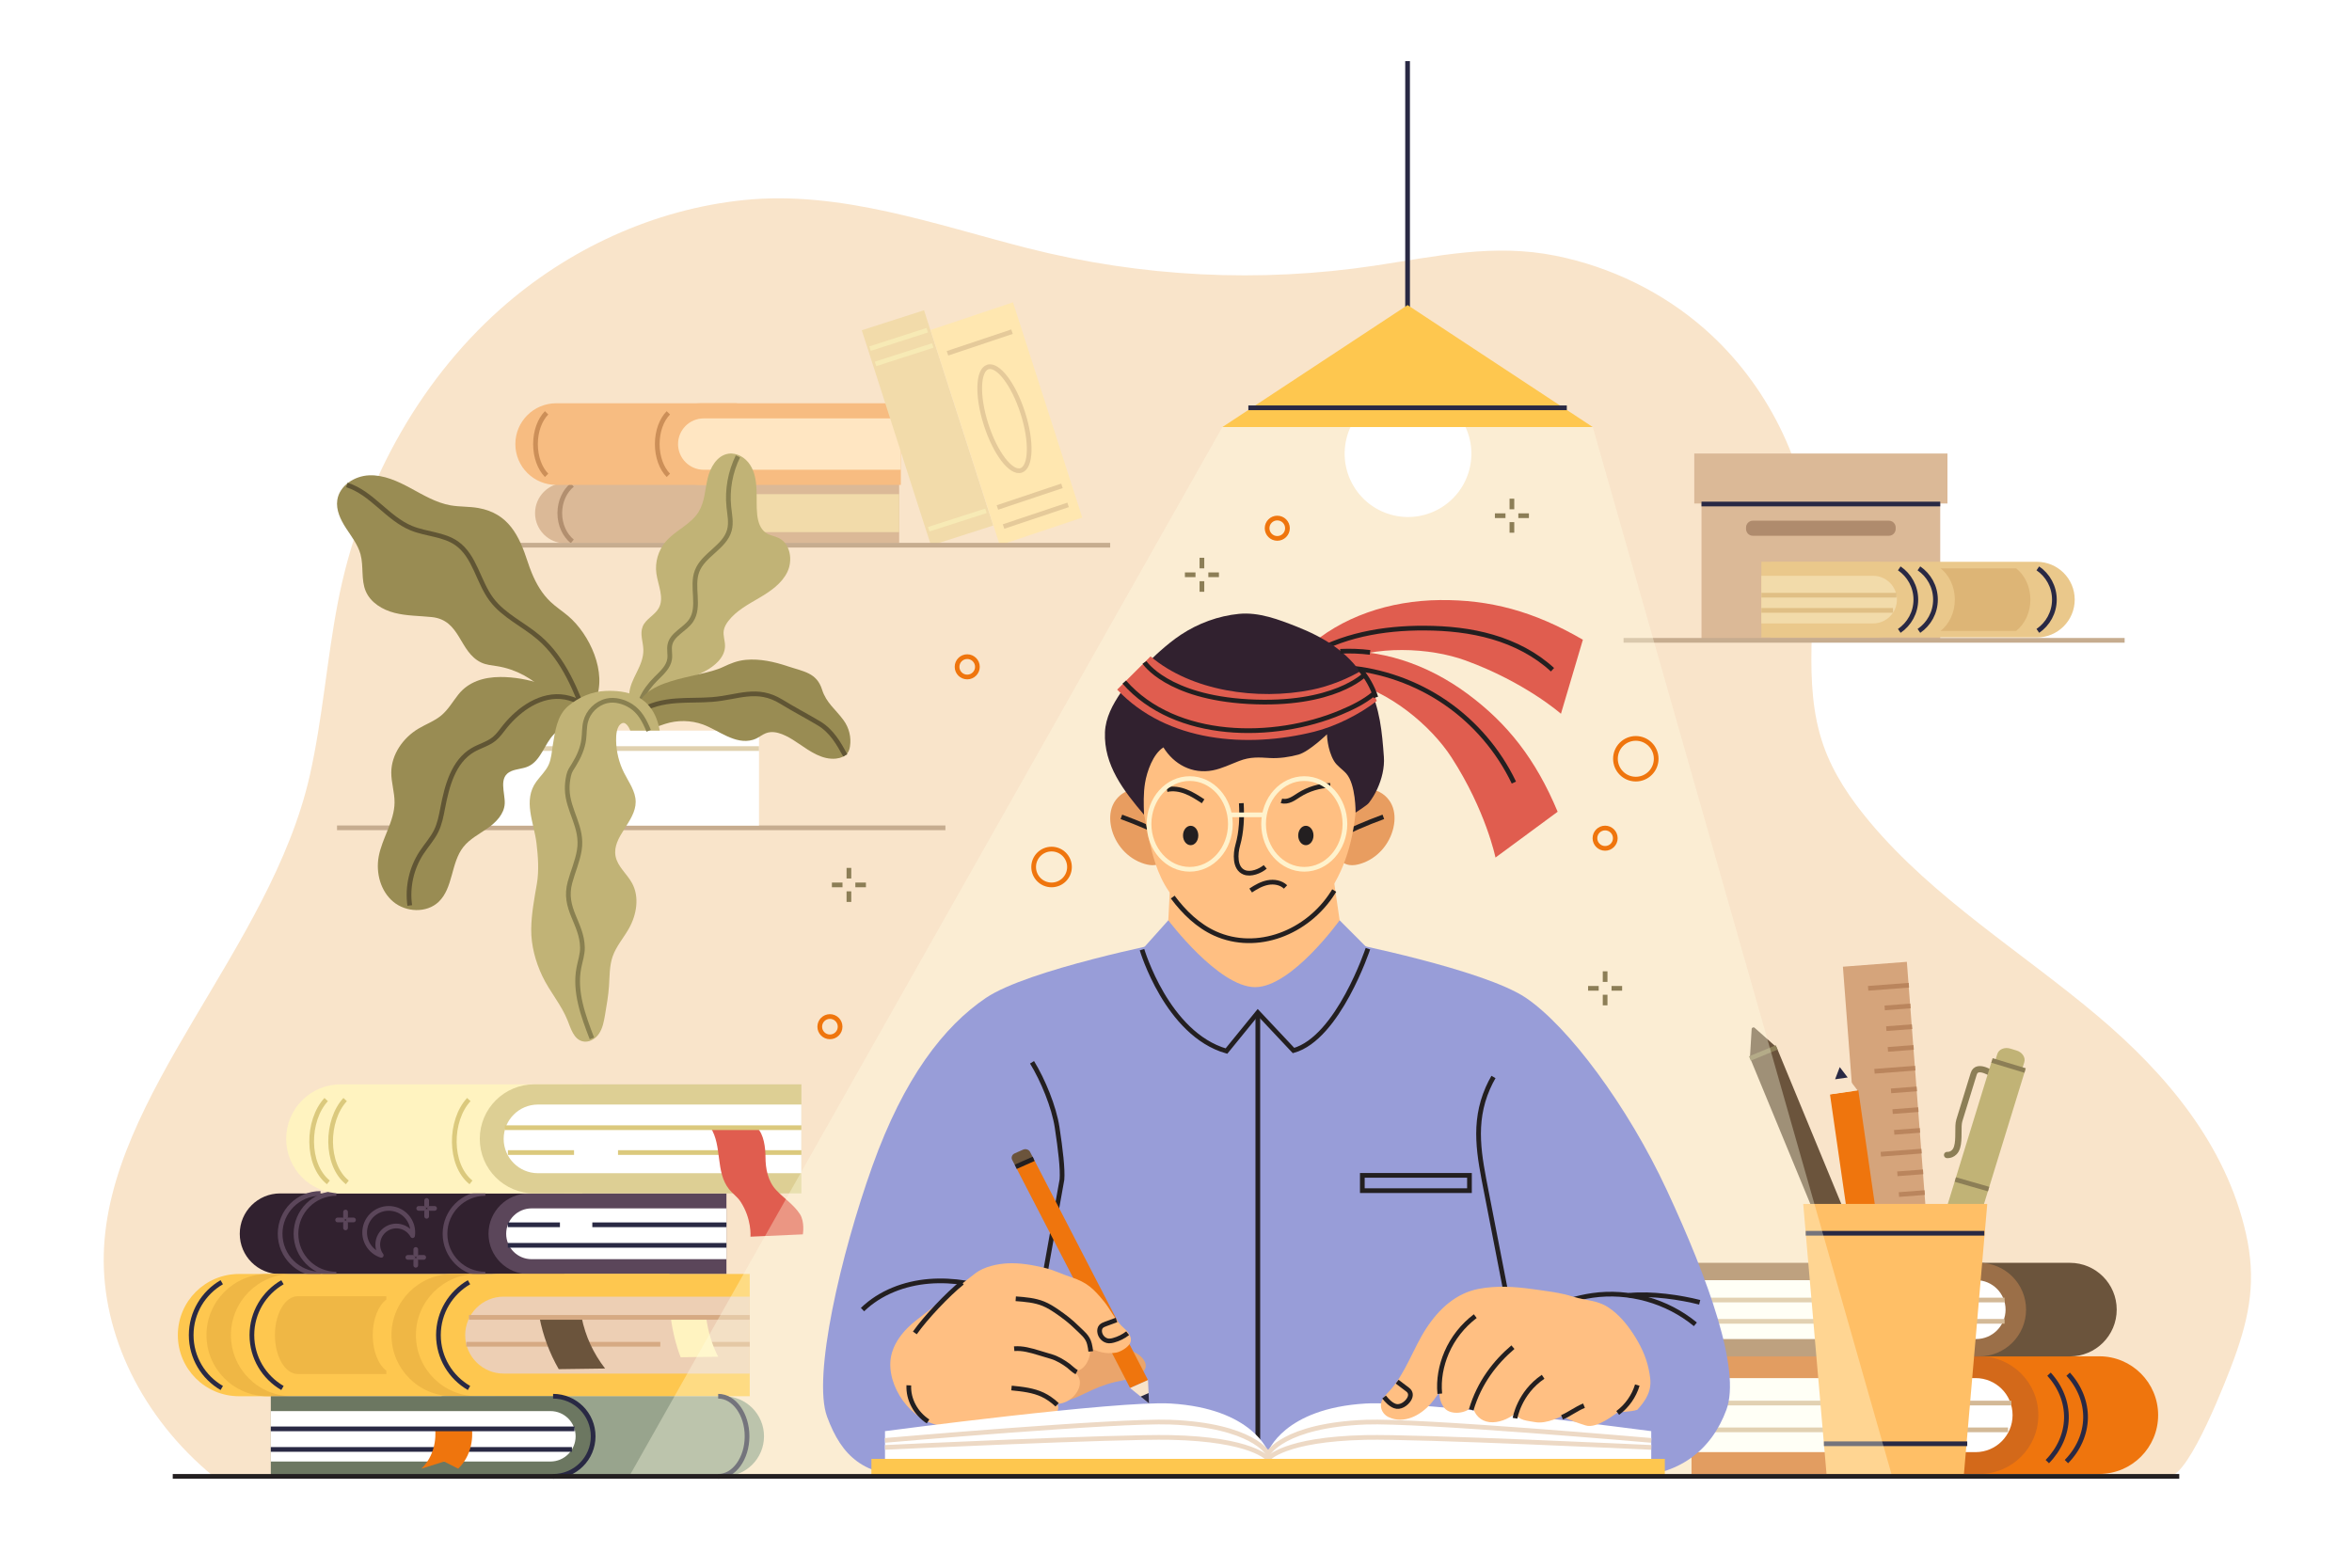 <?xml version="1.0" encoding="utf-8"?>
<!-- Generator: Adobe Illustrator 27.5.0, SVG Export Plug-In . SVG Version: 6.00 Build 0)  -->
<svg version="1.1" xmlns="http://www.w3.org/2000/svg" xmlns:xlink="http://www.w3.org/1999/xlink" x="0px" y="0px"
	 viewBox="0 0 750 500" style="enable-background:new 0 0 750 500;" xml:space="preserve">
<g id="BACKGROUND">
	<rect style="fill:#FFFFFF;" width="750" height="500"/>
</g>
<g id="OBJECTS">
	<path style="fill:#F9E4CA;" d="M68.074,470.878c0.003,0,623.496,0,623.615,0c6.475,0,18.699-32.017,20.694-37.479
		c5.15-14.103,7.07-25.417,3.802-39.94c-6.37-28.305-25.347-50.881-47.07-69.236c-24.437-20.648-52.392-37.581-72.93-62.11
		c-6.099-7.284-11.533-15.282-14.692-24.242c-7.089-20.109-2.009-42.266-3.511-63.535c-1.862-26.373-14.457-51.83-34.291-69.312
		c-13.43-11.837-30.071-19.923-47.605-23.452c-19.827-3.991-37.851,0.16-57.484,3.122c-36.997,5.583-74.625,3.682-110.939-5.549
		c-29.033-7.38-59.611-18.505-90.45-15.34c-28.725,2.948-56.146,15.624-77.663,34.771c-26.667,23.729-44.876,57.509-51.823,93.599
		c-3.515,18.259-4.845,36.951-8.922,55.063c-12.453,55.328-64.494,101.854-65.715,152.847
		C32.484,425.482,45.157,452.042,68.074,470.878z"/>
	<g>
		<g>
			<path style="fill:#DBB997;" d="M180.247,173.29h67.818v-19.259h-67.818c-5.318,0-9.629,4.311-9.629,9.629l0,0
				C170.618,168.979,174.929,173.29,180.247,173.29z"/>
			<path style="fill:#DBB997;" d="M239.593,173.29h47.133v-19.259h-47.133c-5.318,0-9.629,4.311-9.629,9.629l0,0
				C229.963,168.979,234.274,173.29,239.593,173.29z"/>
			<path style="fill:#F2DBAA;" d="M240.239,157.6h46.487v12.122h-46.487c-3.347,0-6.061-2.714-6.061-6.061
				S236.891,157.6,240.239,157.6z"/>
			<path style="fill:none;stroke:#B28F6F;stroke-width:1.5;stroke-miterlimit:10;" d="M233.931,172.67
				c-2.405-1.962-3.986-5.264-3.986-9.009c0-3.745,1.58-7.047,3.986-9.009"/>
			<path style="fill:none;stroke:#B28F6F;stroke-width:1.5;stroke-miterlimit:10;" d="M182.491,172.67
				c-2.405-1.962-3.986-5.264-3.986-9.009c0-3.745,1.58-7.047,3.986-9.009"/>
		</g>
		<g>
			<path style="fill:#F7BC81;" d="M177.35,128.62c-7.189,0-13.016,5.827-13.016,13.016c0,7.189,5.827,13.016,13.016,13.016h57.641
				V128.62H177.35z"/>
			<path style="fill:#F7BC81;" d="M223.539,128.62c-7.189,0-13.016,5.827-13.016,13.016c0,7.189,5.827,13.016,13.016,13.016h63.71
				V128.62H223.539z"/>
			<path style="fill:#FFE6C2;" d="M224.412,133.443c-4.525,0-8.192,3.668-8.192,8.192s3.668,8.192,8.192,8.192h62.837v-16.385
				H224.412z"/>
			<path style="fill:none;stroke:#CC8F58;stroke-width:1.5;stroke-miterlimit:10;" d="M213.124,151.608
				c-2.136-2.171-3.54-5.827-3.54-9.972s1.404-7.801,3.54-9.972"/>
			<path style="fill:none;stroke:#CC8F58;stroke-width:1.5;stroke-miterlimit:10;" d="M174.299,151.608
				c-2.136-2.171-3.54-5.827-3.54-9.972s1.404-7.801,3.54-9.972"/>
		</g>
		<g>
			
				<rect x="285.359" y="100.314" transform="matrix(0.952 -0.306 0.306 0.952 -27.553 97.15)" style="fill:#F2DBAA;" width="20.852" height="72.114"/>
			
				<line style="fill:none;stroke:#F7EAB5;stroke-width:1.5;stroke-miterlimit:10;" x1="277.436" y1="111.187" x2="295.677" y2="105.317"/>
			
				<line style="fill:none;stroke:#F7EAB5;stroke-width:1.5;stroke-miterlimit:10;" x1="279.185" y1="116.061" x2="297.426" y2="110.192"/>
			
				<line style="fill:none;stroke:#F7EAB5;stroke-width:1.5;stroke-miterlimit:10;" x1="296.152" y1="168.792" x2="314.393" y2="162.923"/>
		</g>
		<g>
			<polygon style="fill:#FFE7B0;" points="345.109,165.068 318.81,173.888 296.722,105.24 323.022,96.42 			"/>
			
				<line style="fill:none;stroke:#E5CA9A;stroke-width:1.5;stroke-miterlimit:10;" x1="302.127" y1="112.684" x2="322.709" y2="105.782"/>
			
				<ellipse transform="matrix(0.952 -0.306 0.306 0.952 -25.477 104.522)" style="fill:none;stroke:#E5CA9A;stroke-width:1.5;stroke-miterlimit:10;" cx="320.313" cy="133.443" rx="6.14" ry="17.326"/>
			
				<line style="fill:none;stroke:#E5CA9A;stroke-width:1.5;stroke-miterlimit:10;" x1="318.053" y1="161.856" x2="338.636" y2="154.953"/>
			
				<line style="fill:none;stroke:#E5CA9A;stroke-width:1.5;stroke-miterlimit:10;" x1="320.007" y1="167.93" x2="340.59" y2="161.027"/>
		</g>
		<g>
			<rect x="542.566" y="155.886" style="fill:#DBB997;" width="76.13" height="48.342"/>
			<path style="fill:#AF8B6D;" d="M602.307,170.88h-43.351c-1.206,0-2.183-0.977-2.183-2.183v-0.449
				c0-1.206,0.977-2.183,2.183-2.183h43.351c1.206,0,2.183,0.977,2.183,2.183v0.449C604.49,169.902,603.512,170.88,602.307,170.88z"
				/>
			<rect x="540.261" y="144.643" style="fill:#DBB997;" width="80.74" height="15.946"/>
			
				<line style="fill:none;stroke:#292944;stroke-width:1.5;stroke-miterlimit:10;" x1="618.696" y1="160.751" x2="542.566" y2="160.751"/>
		</g>
		<g>
			<path style="fill:#EAC88B;" d="M649.518,203.306h-84.955v-24.125h84.955c6.662,0,12.063,5.401,12.063,12.063l0,0
				C661.581,197.906,656.18,203.306,649.518,203.306z"/>
			<path style="fill:#EAC88B;" d="M598.102,203.306h-36.446v-24.125h36.446c6.662,0,12.063,5.401,12.063,12.063l0,0
				C610.164,197.906,604.764,203.306,598.102,203.306z"/>
			<path style="fill:#F2DBAA;" d="M597.292,183.651h-35.637v15.185h35.637c4.193,0,7.592-3.399,7.592-7.592
				C604.885,187.05,601.486,183.651,597.292,183.651z"/>
			<path style="fill:none;stroke:#292944;stroke-width:1.5;stroke-miterlimit:10;" d="M605.638,201.216
				c3.185-2.171,5.278-5.827,5.278-9.972s-2.093-7.801-5.278-9.972"/>
			<path style="fill:none;stroke:#292944;stroke-width:1.5;stroke-miterlimit:10;" d="M611.901,201.216
				c3.185-2.171,5.278-5.827,5.278-9.972s-2.093-7.801-5.278-9.972"/>
			<path style="fill:#DDB576;" d="M642.918,181.271h-24.094c2.732,2.171,4.527,5.827,4.527,9.972s-1.795,7.801-4.527,9.972h24.094
				c2.732-2.171,4.527-5.827,4.527-9.972S645.65,183.443,642.918,181.271z"/>
			<path style="fill:none;stroke:#292944;stroke-width:1.5;stroke-miterlimit:10;" d="M649.819,201.216
				c3.185-2.171,5.278-5.827,5.278-9.972s-2.093-7.801-5.278-9.972"/>
			
				<line style="fill:none;stroke:#E0BF85;stroke-width:1.5;stroke-miterlimit:10;" x1="604.75" y1="189.83" x2="561.655" y2="189.83"/>
			
				<line style="fill:none;stroke:#E0BF85;stroke-width:1.5;stroke-miterlimit:10;" x1="603.635" y1="194.676" x2="561.655" y2="194.676"/>
		</g>
		
			<line style="fill:none;stroke:#C6AC8F;stroke-width:1.5;stroke-miterlimit:10;" x1="107.468" y1="264.027" x2="301.473" y2="264.027"/>
		
			<line style="fill:none;stroke:#C6AC8F;stroke-width:1.5;stroke-miterlimit:10;" x1="126.308" y1="173.888" x2="354.012" y2="173.888"/>
		
			<line style="fill:none;stroke:#C6AC8F;stroke-width:1.5;stroke-miterlimit:10;" x1="517.715" y1="204.228" x2="677.497" y2="204.228"/>
		<g>
			<path style="fill:#C1B376;" d="M224.692,214.135c3.229-1.701,6.484-4.476,6.503-8.126c0.009-1.63-0.651-3.243-0.416-4.856
				c0.166-1.14,0.768-2.173,1.47-3.087c2.513-3.271,6.286-5.274,9.842-7.365c3.556-2.091,7.17-4.544,8.97-8.256
				c1.8-3.712,1-8.981-2.691-10.823c-1.318-0.657-2.86-0.828-4.091-1.636c-1.853-1.215-2.572-3.577-2.82-5.779
				c-0.305-2.71-0.103-5.45-0.219-8.174c-0.116-2.725-0.585-5.527-2.078-7.81s-4.199-3.93-6.895-3.518
				c-3.628,0.553-5.8,4.378-6.633,7.953s-0.929,7.44-2.847,10.569c-2.51,4.096-7.532,5.952-10.61,9.64
				c-2.281,2.733-3.353,6.441-2.882,9.97c0.505,3.78,2.622,7.825,0.746,11.146c-1.289,2.282-4.171,3.437-5.119,5.881
				c-0.918,2.366,0.147,4.828,0.227,7.231c0.18,5.39-4.225,9.229-4.509,14.315c-0.124,2.213,1.333,4.57,3.676,4.785
				c2.529,0.232,3.948-1.967,5.429-3.575C213.87,218.141,219.465,216.889,224.692,214.135z"/>
			<path style="fill:none;stroke:#898050;stroke-width:1.5;stroke-miterlimit:10;" d="M235.311,145.562
				c-2.452,4.966-3.469,10.63-2.896,16.138c0.255,2.459,0.815,4.976,0.178,7.365c-1.449,5.433-8.297,7.825-10.311,13.075
				c-1.923,5.013,1.102,11.295-1.885,15.757c-1.937,2.893-6.058,4.315-6.781,7.721c-0.317,1.493,0.131,3.055-0.085,4.567
				c-0.366,2.562-2.498,4.437-4.337,6.259c-3.738,3.703-6.922,9.043-5.19,14.01"/>
			<rect x="147.531" y="233.026" style="fill:#FFFFFF;" width="94.493" height="30.289"/>
			
				<line style="fill:none;stroke:#E0D1AF;stroke-width:1.5;stroke-miterlimit:10;" x1="147.531" y1="238.75" x2="242.024" y2="238.75"/>
			<path style="fill:#998C53;" d="M169.606,182.823c-0.492-1.184-0.928-2.392-1.323-3.604c-2.752-8.441-6.129-15.458-15.724-17.19
				c-2.935-0.53-5.962-0.341-8.899-0.861c-4.58-0.81-8.667-3.282-12.763-5.494c-4.096-2.212-8.524-4.252-13.171-4.072
				c-4.647,0.181-9.491,3.27-10.172,7.885c-0.466,3.159,1.038,6.268,2.773,8.946c1.736,2.678,3.785,5.252,4.629,8.332
				c1.057,3.859,0.11,8.155,1.689,11.83c1.573,3.661,5.374,5.917,9.227,6.891c3.853,0.975,7.879,0.91,11.83,1.328
				c9.255,0.979,8.602,11.012,15.69,14.47c1.627,0.794,3.483,0.917,5.268,1.211c5.79,0.952,11.241,3.876,15.246,8.179
				c1.738,1.867,3.221,3.993,5.198,5.604c1.267,1.032,2.788,1.852,4.419,1.901c2.809,0.085,5.246-2.17,6.362-4.757
				c3.844-8.914-1.861-21.153-8.721-26.963c-1.836-1.554-3.874-2.865-5.62-4.52C172.887,189.425,171.018,186.224,169.606,182.823z"
				/>
			<path style="fill:#998C53;" d="M230.591,212.718c-7.882,3.788-27.545,3.419-27.52,15.099c0.004,1.62,0.877,3.32,2.463,3.984
				c2.08,0.87,4.425-0.229,6.578-0.928c3.868-1.256,8.216-1.186,12.035,0.194c4.941,1.785,10.244,6.554,15.941,4.894
				c2.219-0.647,3.28-2.275,5.658-2.451c3.173-0.235,6.722,2.141,9.125,3.78c3.518,2.4,7.402,5.12,11.735,4.658
				c1.471-0.157,2.977-0.76,3.755-1.932c0.395-0.594,0.575-1.291,0.683-1.982c0.453-2.89-0.298-5.929-2.062-8.344
				c-2.569-3.518-5.5-5.489-6.84-9.734c-1.713-5.429-5.869-5.754-10.986-7.466c-4.242-1.42-8.808-2.456-13.345-2.038
				C235.113,210.699,232.833,211.64,230.591,212.718z"/>
			<path style="fill:none;stroke:#605534;stroke-width:1.5;stroke-miterlimit:10;" d="M110.621,154.682
				c7.913,2.481,12.885,10.622,20.557,13.775c4.73,1.944,10.285,1.898,14.469,4.843c5.784,4.072,6.83,12.212,11.071,17.882
				c3.92,5.241,10.262,7.99,15.219,12.255c7.949,6.838,11.902,17.122,15.555,26.965"/>
			<path style="fill:#998C53;" d="M159.55,215.923c8.757-0.033,17.657,3.261,25.137,7.655c1.293,0.759,2.608,1.628,3.325,2.945
				c0.716,1.317,0.605,3.202-0.626,4.059c-1.004,0.699-2.344,0.514-3.567,0.522c-2.666,0.017-5.308,1.143-7.167,3.054
				c-3.104,3.191-4.172,8.45-8.228,10.286c-1.693,0.766-3.645,0.773-5.359,1.489c-4.34,1.813-1.927,6.958-2.122,10.413
				c-0.185,3.276-2.747,5.914-5.433,7.799c-2.686,1.885-5.723,3.415-7.755,5.991c-4.007,5.08-3.199,13.047-7.885,17.508
				c-3.821,3.638-10.414,3.347-14.462-0.036c-4.048-3.383-5.597-9.176-4.656-14.368c1.074-5.925,4.998-11.23,5.064-17.251
				c0.035-3.242-1.069-6.414-1.043-9.656c0.046-5.712,3.743-10.999,8.646-13.93c2.417-1.445,5.138-2.414,7.299-4.22
				c2.199-1.837,3.645-4.394,5.42-6.643C149.351,217.467,154.218,215.943,159.55,215.923z"/>
			<path style="fill:none;stroke:#605534;stroke-width:1.5;stroke-miterlimit:10;" d="M130.666,288.801
				c-0.836-5.804,0.515-11.89,3.735-16.82c1.528-2.341,3.463-4.435,4.69-6.942c1.124-2.299,1.604-4.843,2.086-7.35
				c1.351-7.024,3.376-14.84,9.619-18.481c2.223-1.297,4.84-1.947,6.826-3.575c1.353-1.109,2.318-2.596,3.418-3.95
				c4.482-5.518,11.538-10.641,19.133-9.319c3.457,0.602,6.459,2.661,9.95,3.164"/>
			<path style="fill:none;stroke:#605534;stroke-width:1.5;stroke-miterlimit:10;" d="M269.533,240.931
				c-2.079-3.811-4.328-7.799-8.385-10.221c-3.971-2.371-8.069-4.505-12.013-6.925c-7.756-4.757-13.728-1.352-22.03-0.688
				c-3.798,0.304-7.62,0.132-11.42,0.414c-4.334,0.322-8.804,1.293-12.01,3.778"/>
			<path style="fill:#C1B376;" d="M210.379,233.026c-2.09-11.894-11.328-12.889-17.306-12.656c-4.376,0.17-8.574,2.014-11.899,4.823
				c-3.591,3.033-4.177,8.1-4.893,12.449c-0.34,2.066-0.449,4.325-1.318,6.253c-0.915,2.03-2.642,3.613-3.937,5.392
				c-4.365,5.994-0.76,13.057,0.037,19.552c0.514,4.186,0.85,8.855,0.139,13.003c-0.83,4.837-1.76,9.621-1.806,14.55
				c-0.048,5.096,1.324,10.256,3.54,14.935c2.338,4.935,6.086,9.132,8.074,14.186c1.026,2.608,1.962,5.84,4.662,6.59
				c2.018,0.561,4.187-0.693,5.35-2.436c1.163-1.742,1.545-3.875,1.902-5.939c0.533-3.09,1.067-6.186,1.281-9.314
				c0.214-3.124,0.118-6.33,1.132-9.292c1.128-3.294,3.521-5.979,5.225-9.015c2.462-4.385,3.396-9.994,0.998-14.414
				c-1.621-2.989-4.647-5.291-5.274-8.633c-1.159-6.177,6.426-11.018,6.417-17.304c-0.005-3.402-2.238-6.325-3.756-9.37
				c-1.573-3.156-2.428-6.668-2.482-10.194c-0.026-1.695,0.097-4.678,1.871-5.515c1.499-0.707,2.652,2.35,2.652,2.35"/>
			<path style="fill:none;stroke:#898050;stroke-width:1.5;stroke-miterlimit:10;" d="M188.747,331.193
				c-2.782-7.215-5.612-14.903-4.161-22.499c0.415-2.175,1.181-4.313,1.138-6.527c-0.154-7.86-6.276-12.263-3.967-20.762
				c0.934-3.437,2.407-6.736,2.975-10.252c1.193-7.375-3.668-12.44-3.854-19.372c-0.04-1.493,0.137-2.984,0.457-4.441
				c0.326-1.487,0.913-2.179,1.679-3.422c1.53-2.483,2.765-5.211,3.139-8.126c0.24-1.868,0.124-3.786,0.585-5.612
				c0.818-3.244,3.492-5.888,6.756-6.642c2.567-0.593,5.484,0.232,7.679,1.63c2.913,1.856,4.406,4.828,5.681,7.919"/>
		</g>
	</g>
	<g>
		<g>
			<g>
				<path style="fill:#EF750D;" d="M669.419,432.578c10.361,0,18.76,8.399,18.76,18.761c0,10.361-8.399,18.76-18.76,18.76h-54.708
					v-37.521H669.419z"/>
				<path style="fill:#D3691A;" d="M631.218,432.578c10.361,0,18.76,8.399,18.76,18.761c0,10.361-8.399,18.76-18.76,18.76H539.39
					v-37.521H631.218z"/>
				<path style="fill:#FFFFFF;" d="M629.959,439.531c6.521,0,11.808,5.287,11.808,11.808c0,6.521-5.287,11.808-11.808,11.808H539.39
					v-23.616H629.959z"/>
				
					<line style="fill:none;stroke:#D3B997;stroke-width:1.5;stroke-miterlimit:10;" x1="602.443" y1="456.038" x2="539.39" y2="456.038"/>
				
					<line style="fill:none;stroke:#D3B997;stroke-width:1.5;stroke-miterlimit:10;" x1="640.313" y1="456.038" x2="617.567" y2="456.038"/>
				
					<line style="fill:none;stroke:#D3B997;stroke-width:1.5;stroke-miterlimit:10;" x1="641.375" y1="447.491" x2="539.39" y2="447.491"/>
				<path style="fill:none;stroke:#292944;stroke-width:1.5;stroke-miterlimit:10;" d="M653.387,438.287
					c3.656,3.967,5.648,8.999,5.549,14.018c-0.099,5.02-2.287,9.993-6.096,13.857"/>
				<path style="fill:none;stroke:#292944;stroke-width:1.5;stroke-miterlimit:10;" d="M659.487,438.287
					c3.656,3.967,5.648,8.999,5.549,14.018s-2.287,9.993-6.097,13.857"/>
			</g>
			<g>
				<path style="fill:#6B543C;" d="M660.049,402.766c8.242,0,14.923,6.681,14.923,14.923s-6.681,14.923-14.923,14.923h-42.037
					v-29.845H660.049z"/>
				<path style="fill:#9B6F48;" d="M631.142,402.766c8.242,0,14.923,6.681,14.923,14.923s-6.681,14.923-14.923,14.923H528.238
					v-29.845H631.142z"/>
				<path style="fill:#FFFFFF;" d="M630.141,408.296c5.188,0,9.393,4.205,9.393,9.393c0,5.187-4.205,9.393-9.393,9.393H528.238
					v-18.785H630.141z"/>
				
					<line style="fill:none;stroke:#D3B997;stroke-width:1.5;stroke-miterlimit:10;" x1="608.254" y1="421.427" x2="528.238" y2="421.427"/>
				
					<line style="fill:none;stroke:#D3B997;stroke-width:1.5;stroke-miterlimit:10;" x1="639.222" y1="421.427" x2="620.284" y2="421.427"/>
				
					<line style="fill:none;stroke:#D3B997;stroke-width:1.5;stroke-miterlimit:10;" x1="639.222" y1="414.629" x2="528.238" y2="414.629"/>
			</g>
			<g>
				<g>
					
						<rect x="592.318" y="307.362" transform="matrix(0.997 -0.076 0.076 0.997 -26.239 46.897)" style="fill:#D5A47B;" width="20.456" height="121.102"/>
					<g>
						
							<line style="fill:none;stroke:#BA855D;stroke-width:1.5;stroke-miterlimit:10;" x1="608.708" y1="314.227" x2="595.711" y2="315.218"/>
						
							<line style="fill:none;stroke:#BA855D;stroke-width:1.5;stroke-miterlimit:10;" x1="609.212" y1="320.84" x2="600.989" y2="321.468"/>
						
							<line style="fill:none;stroke:#BA855D;stroke-width:1.5;stroke-miterlimit:10;" x1="609.717" y1="327.454" x2="601.493" y2="328.081"/>
						
							<line style="fill:none;stroke:#BA855D;stroke-width:1.5;stroke-miterlimit:10;" x1="610.221" y1="334.068" x2="601.998" y2="334.695"/>
						
							<line style="fill:none;stroke:#BA855D;stroke-width:1.5;stroke-miterlimit:10;" x1="610.726" y1="340.681" x2="597.729" y2="341.673"/>
						
							<line style="fill:none;stroke:#BA855D;stroke-width:1.5;stroke-miterlimit:10;" x1="611.23" y1="347.295" x2="603.007" y2="347.922"/>
						
							<line style="fill:none;stroke:#BA855D;stroke-width:1.5;stroke-miterlimit:10;" x1="611.735" y1="353.909" x2="603.511" y2="354.536"/>
						
							<line style="fill:none;stroke:#BA855D;stroke-width:1.5;stroke-miterlimit:10;" x1="612.239" y1="360.522" x2="604.016" y2="361.149"/>
						
							<line style="fill:none;stroke:#BA855D;stroke-width:1.5;stroke-miterlimit:10;" x1="612.744" y1="367.136" x2="599.747" y2="368.127"/>
						
							<line style="fill:none;stroke:#BA855D;stroke-width:1.5;stroke-miterlimit:10;" x1="613.248" y1="373.749" x2="605.025" y2="374.377"/>
						
							<line style="fill:none;stroke:#BA855D;stroke-width:1.5;stroke-miterlimit:10;" x1="613.753" y1="380.363" x2="605.529" y2="380.99"/>
						
							<line style="fill:none;stroke:#BA855D;stroke-width:1.5;stroke-miterlimit:10;" x1="614.257" y1="386.977" x2="606.034" y2="387.604"/>
						
							<line style="fill:none;stroke:#BA855D;stroke-width:1.5;stroke-miterlimit:10;" x1="614.762" y1="393.59" x2="601.765" y2="394.582"/>
						
							<line style="fill:none;stroke:#BA855D;stroke-width:1.5;stroke-miterlimit:10;" x1="615.266" y1="400.204" x2="607.043" y2="400.831"/>
						
							<line style="fill:none;stroke:#BA855D;stroke-width:1.5;stroke-miterlimit:10;" x1="615.771" y1="406.818" x2="607.547" y2="407.445"/>
						
							<line style="fill:none;stroke:#BA855D;stroke-width:1.5;stroke-miterlimit:10;" x1="616.275" y1="413.431" x2="608.052" y2="414.058"/>
						
							<line style="fill:none;stroke:#BA855D;stroke-width:1.5;stroke-miterlimit:10;" x1="616.78" y1="420.045" x2="603.783" y2="421.036"/>
					</g>
				</g>
				<g>
					
						<rect x="589.94" y="347.961" transform="matrix(0.99 -0.143 0.143 0.99 -50.264 88.9)" style="fill:#EF750D;" width="9.138" height="93.673"/>
					<path style="fill:#6B543C;" d="M604.857,445.456l-5.96,0.86c-0.852,0.123-1.641-0.468-1.764-1.32l-0.46-3.19l9.044-1.304
						l0.46,3.19C606.299,444.543,605.709,445.333,604.857,445.456z"/>
					
						<line style="fill:none;stroke:#231F20;stroke-width:1.5;stroke-miterlimit:10;" x1="596.672" y1="441.806" x2="605.717" y2="440.502"/>
					<polyline style="fill:#F9E4CA;" points="583.302,349.092 586.656,340.341 592.346,347.788 					"/>
					<polygon style="fill:#292944;" points="586.656,340.341 585.166,344.229 589.184,343.65 					"/>
				</g>
				<g>
					<path style="fill:none;stroke:#8C7E56;stroke-width:1.5;stroke-linecap:round;stroke-miterlimit:10;" d="M612.492,445.364
						c0,0,4.218,0.531,2.837-2.812c-0.463-1.12-5.177-12.532-5.958-14.422c-0.781-1.89-3.141-4.767-4.211-7.358
						c-1.07-2.59,0.021-3.533,0.021-3.533"/>
					<g>
						<path style="fill:#6B543C;" d="M612.714,455.601c1.46-0.603,2.154-2.275,1.551-3.735l-0.938-2.271l0.781-0.322
							l-47.563-115.206l-8.442,3.488l47.563,115.206l0.781-0.323l0.938,2.271c0.603,1.46,2.275,2.154,3.735,1.551L612.714,455.601z"
							/>
						<path style="fill:#6B543C;" d="M558.564,328.21l-0.562,9.386l8.543-3.529l-7.022-6.253
							C559.163,327.494,558.592,327.73,558.564,328.21z"/>
					</g>
					
						<line style="fill:none;stroke:#8C7E56;stroke-width:1.5;stroke-miterlimit:10;" x1="614.107" y1="449.273" x2="605.665" y2="452.76"/>
					
						<line style="fill:none;stroke:#8C7E56;stroke-width:1.5;stroke-miterlimit:10;" x1="566.544" y1="334.067" x2="558.002" y2="337.596"/>
					
						<line style="fill:none;stroke:#8C7E56;stroke-width:1.5;stroke-miterlimit:10;" x1="598.936" y1="412.546" x2="590.559" y2="416.193"/>
				</g>
				<g>
					<path style="fill:none;stroke:#8C7E56;stroke-width:2;stroke-linecap:round;stroke-miterlimit:10;" d="M635.789,342.825
						c0,0-5.344-3.823-6.409-0.367c-0.357,1.158-3.995,12.957-4.598,14.912c-0.603,1.954,0.095,5.889-0.73,8.567
						c-0.826,2.678-3.167,2.441-3.167,2.441"/>
					<g>
						<path style="fill:#C1B376;" d="M641.039,334.44c-1.826-0.555-3.683,0.219-4.147,1.728l-0.722,2.349l-0.977-0.297
							l-36.672,119.123l10.562,3.211l36.672-119.123l-0.977-0.297l0.723-2.349c0.464-1.51-0.64-3.183-2.466-3.738L641.039,334.44z"
							/>
						<path style="fill:#C1B376;" d="M601.977,467.237l7.231-6.645l-10.687-3.249l2.257,9.529
							C600.894,467.36,601.607,467.577,601.977,467.237z"/>
					</g>
					
						<line style="fill:none;stroke:#8C7E56;stroke-width:1.5;stroke-miterlimit:10;" x1="635.193" y1="338.221" x2="645.755" y2="341.431"/>
					
						<line style="fill:none;stroke:#8C7E56;stroke-width:1.5;stroke-miterlimit:10;" x1="598.522" y1="457.344" x2="609.209" y2="460.592"/>
					
						<line style="fill:none;stroke:#8C7E56;stroke-width:1.5;stroke-miterlimit:10;" x1="623.512" y1="376.202" x2="634.124" y2="379.248"/>
				</g>
				<polygon style="fill:#FFBF66;" points="626.222,470.499 582.47,470.499 575.002,383.99 633.691,383.99 				"/>
				
					<line style="fill:none;stroke:#292944;stroke-width:1.5;stroke-miterlimit:10;" x1="575.808" y1="393.336" x2="632.758" y2="393.336"/>
				
					<line style="fill:none;stroke:#292944;stroke-width:1.5;stroke-miterlimit:10;" x1="581.605" y1="460.473" x2="627.309" y2="460.473"/>
			</g>
			<g>
				<path style="fill:#31212F;" d="M89.324,406.374h90.646v-25.742H89.324c-7.108,0-12.871,5.763-12.871,12.871l0,0
					C76.454,400.611,82.216,406.374,89.324,406.374z"/>
				<path style="fill:none;stroke:#5B465A;stroke-width:1.5;stroke-miterlimit:10;" d="M102.195,380.632
					c-7.108,0-12.871,5.763-12.871,12.871l0,0c0,7.108,5.762,12.871,12.871,12.871"/>
				<path style="fill:none;stroke:#5B465A;stroke-width:1.5;stroke-miterlimit:10;" d="M107.253,380.632
					c-7.108,0-12.871,5.763-12.871,12.871l0,0c0,7.108,5.762,12.871,12.871,12.871"/>
				<path style="fill:none;stroke:#5B465A;stroke-width:1.5;stroke-miterlimit:10;" d="M154.775,380.632
					c-7.108,0-12.871,5.763-12.871,12.871l0,0c0,7.108,5.762,12.871,12.871,12.871"/>
				<path style="fill:#5B465A;" d="M168.646,406.374h62.999v-25.742h-62.999c-7.108,0-12.871,5.763-12.871,12.871l0,0
					C155.775,400.611,161.538,406.374,168.646,406.374z"/>
				<path style="fill:#FFFFFF;" d="M169.509,385.402h62.135v16.202h-62.135c-4.474,0-8.101-3.627-8.101-8.101
					C161.408,389.029,165.035,385.402,169.509,385.402z"/>
				
					<line style="fill:none;stroke:#292944;stroke-width:1.5;stroke-miterlimit:10;" x1="178.548" y1="390.638" x2="161.939" y2="390.638"/>
				
					<line style="fill:none;stroke:#292944;stroke-width:1.5;stroke-miterlimit:10;" x1="231.645" y1="397.184" x2="161.939" y2="397.184"/>
				<path style="fill:none;stroke:#5B465A;stroke-width:1.5;stroke-linejoin:round;stroke-miterlimit:10;" d="M120.569,395.807
					c0.626-3.206,3.732-5.298,6.938-4.673c1.799,0.351,3.247,1.484,4.061,2.976c0.542-4.002-2.118-7.782-6.133-8.565
					c-4.165-0.813-8.2,1.905-9.012,6.069c-0.751,3.848,1.515,7.579,5.148,8.766C120.656,399.104,120.244,397.47,120.569,395.807z"/>
				<g>
					
						<line style="fill:none;stroke:#5B465A;stroke-width:1.5;stroke-linecap:round;stroke-miterlimit:10;" x1="110.19" y1="386.564" x2="110.19" y2="388.15"/>
					
						<line style="fill:none;stroke:#5B465A;stroke-width:1.5;stroke-linecap:round;stroke-miterlimit:10;" x1="110.19" y1="390.034" x2="110.19" y2="391.621"/>
					
						<line style="fill:none;stroke:#5B465A;stroke-width:1.5;stroke-linecap:round;stroke-miterlimit:10;" x1="112.718" y1="389.092" x2="111.132" y2="389.092"/>
					
						<line style="fill:none;stroke:#5B465A;stroke-width:1.5;stroke-linecap:round;stroke-miterlimit:10;" x1="109.248" y1="389.092" x2="107.661" y2="389.092"/>
				</g>
				<g>
					
						<line style="fill:none;stroke:#5B465A;stroke-width:1.5;stroke-linecap:round;stroke-miterlimit:10;" x1="132.58" y1="398.5" x2="132.58" y2="400.086"/>
					
						<line style="fill:none;stroke:#5B465A;stroke-width:1.5;stroke-linecap:round;stroke-miterlimit:10;" x1="132.58" y1="401.97" x2="132.58" y2="403.557"/>
					
						<line style="fill:none;stroke:#5B465A;stroke-width:1.5;stroke-linecap:round;stroke-miterlimit:10;" x1="135.109" y1="401.028" x2="133.522" y2="401.028"/>
					
						<line style="fill:none;stroke:#5B465A;stroke-width:1.5;stroke-linecap:round;stroke-miterlimit:10;" x1="131.638" y1="401.028" x2="130.052" y2="401.028"/>
				</g>
				<g>
					
						<line style="fill:none;stroke:#5B465A;stroke-width:1.5;stroke-linecap:round;stroke-miterlimit:10;" x1="136.051" y1="382.873" x2="136.051" y2="384.46"/>
					
						<line style="fill:none;stroke:#5B465A;stroke-width:1.5;stroke-linecap:round;stroke-miterlimit:10;" x1="136.051" y1="386.344" x2="136.051" y2="387.93"/>
					
						<line style="fill:none;stroke:#5B465A;stroke-width:1.5;stroke-linecap:round;stroke-miterlimit:10;" x1="138.579" y1="385.402" x2="136.993" y2="385.402"/>
					
						<line style="fill:none;stroke:#5B465A;stroke-width:1.5;stroke-linecap:round;stroke-miterlimit:10;" x1="135.109" y1="385.402" x2="133.522" y2="385.402"/>
				</g>
				
					<line style="fill:none;stroke:#292944;stroke-width:1.5;stroke-miterlimit:10;" x1="231.645" y1="390.638" x2="188.879" y2="390.638"/>
			</g>
			<g>
				<path style="fill:#FFF3C0;" d="M108.652,345.837c-9.608,0-17.397,7.789-17.397,17.397c0,9.608,7.789,17.397,17.397,17.397
					h77.044v-34.795H108.652z"/>
				<path style="fill:#DDCF94;" d="M170.389,345.837c-9.608,0-17.397,7.789-17.397,17.397c0,9.608,7.789,17.397,17.397,17.397
					h85.156v-34.795H170.389z"/>
				<path style="fill:#FFFFFF;" d="M171.556,352.284c-6.048,0-10.95,4.903-10.95,10.95c0,6.047,4.903,10.95,10.95,10.95h83.988
					v-21.9H171.556z"/>
				
					<line style="fill:none;stroke:#DBC97D;stroke-width:1.5;stroke-miterlimit:10;" x1="197.073" y1="367.593" x2="255.545" y2="367.593"/>
				
					<line style="fill:none;stroke:#DBC97D;stroke-width:1.5;stroke-miterlimit:10;" x1="161.955" y1="367.593" x2="183.048" y2="367.593"/>
				<path style="fill:#E05D4F;" d="M226.555,359.574c3.842,5.973,1.484,14.134,5.948,19.752c1.074,1.352,2.612,2.394,3.563,3.817
					c3.72,5.564,3.243,11.287,3.243,11.287l16.707-0.74c0,0,0.665-3.97-0.928-6.447c-1.911-2.971-5.077-5.035-7.523-7.62
					c-2.731-2.886-3.454-6.889-3.468-10.556c-0.012-2.872-0.467-7.376-2.742-9.411"/>
				
					<line style="fill:none;stroke:#DBC97D;stroke-width:1.5;stroke-miterlimit:10;" x1="160.97" y1="359.667" x2="255.545" y2="359.667"/>
				<path style="fill:none;stroke:#DBC97D;stroke-width:1.5;stroke-miterlimit:10;" d="M149.494,350.695
					c-6.162,6.647-6.411,20.72,0.695,26.418"/>
				<path style="fill:none;stroke:#DBC97D;stroke-width:1.5;stroke-miterlimit:10;" d="M104.012,350.695
					c-6.162,6.647-6.411,20.72,0.695,26.418"/>
				<path style="fill:none;stroke:#DBC97D;stroke-width:1.5;stroke-miterlimit:10;" d="M110.058,350.695
					c-6.162,6.647-6.411,20.72,0.695,26.418"/>
			</g>
			<g>
				<path style="fill:#FEC74F;" d="M76.205,445.316h137.302v-38.991H76.205c-10.767,0-19.495,8.728-19.495,19.495v0
					C56.71,436.588,65.438,445.316,76.205,445.316z"/>
				<path style="fill:#EFB745;" d="M123.188,437.164c-2.552-1.928-4.334-6.277-4.334-11.343c0-5.066,1.783-9.415,4.334-11.343
					v-1.066h-28.24c-4.019,0-7.278,5.556-7.278,12.409c0,6.853,3.258,12.409,7.278,12.409h28.24V437.164z"/>
				<path style="fill:#FEC74F;" d="M159.302,445.316h79.778v-38.991h-79.778c-10.767,0-19.495,8.728-19.495,19.495v0
					C139.807,436.588,148.535,445.316,159.302,445.316z"/>
				<path style="fill:none;stroke:#292944;stroke-width:1.5;stroke-miterlimit:10;" d="M149.555,408.955
					c-5.822,3.372-9.748,9.654-9.748,16.866c0,7.212,3.926,13.494,9.748,16.866"/>
				<path style="fill:none;stroke:#292944;stroke-width:1.5;stroke-miterlimit:10;" d="M70.714,408.955
					c-5.822,3.372-9.748,9.654-9.748,16.866c0,7.212,3.926,13.494,9.748,16.866"/>
				<path style="fill:none;stroke:#292944;stroke-width:1.5;stroke-miterlimit:10;" d="M90.068,408.955
					c-5.822,3.372-9.748,9.654-9.748,16.866c0,7.212,3.926,13.494,9.748,16.866"/>
				<path style="fill:#EFB745;" d="M73.637,425.821c0-10.767,8.728-19.495,19.495-19.495h-7.798
					c-10.767,0-19.495,8.728-19.495,19.495c0,10.767,8.728,19.495,19.495,19.495h7.798
					C82.366,445.316,73.637,436.588,73.637,425.821z"/>
				<path style="fill:#EFB745;" d="M132.627,425.821c0-10.767,8.728-19.495,19.495-19.495h-7.797
					c-10.767,0-19.495,8.728-19.495,19.495c0,10.767,8.728,19.495,19.495,19.495h7.797
					C141.355,445.316,132.627,436.588,132.627,425.821z"/>
				<path style="fill:#EDCFB4;" d="M160.61,413.55h78.47v24.541h-78.47c-6.777,0-12.271-5.494-12.271-12.271
					C148.339,419.044,153.833,413.55,160.61,413.55z"/>
				
					<line style="fill:none;stroke:#D6AA83;stroke-width:1.5;stroke-miterlimit:10;" x1="148.691" y1="428.738" x2="210.56" y2="428.738"/>
				
					<line style="fill:none;stroke:#D6AA83;stroke-width:1.5;stroke-miterlimit:10;" x1="222.502" y1="428.738" x2="239.08" y2="428.738"/>
				<path style="fill:#6B543C;" d="M185.46,420.165l-13.41,0.117c1.12,5.753,3.198,11.318,6.121,16.399l14.781-0.202
					C189.161,431.57,186.714,426.24,185.46,420.165z"/>
				<path style="fill:#FFF3C0;" d="M225.175,420.165l-11.267,0.09c0.574,4.429,1.638,8.714,3.135,12.625l11.969-0.155
					C227.07,428.946,225.817,424.842,225.175,420.165z"/>
				
					<line style="fill:none;stroke:#D6AA83;stroke-width:1.5;stroke-miterlimit:10;" x1="239.08" y1="420.165" x2="149.555" y2="420.165"/>
			</g>
			<g>
				<path style="fill:#98A48D;" d="M230.846,470.878h-90.014v-25.562h90.014c7.059,0,12.781,5.722,12.781,12.781l0,0
					C243.626,465.156,237.904,470.878,230.846,470.878z"/>
				<path style="fill:#6C7761;" d="M176.368,470.878H86.354v-25.562h90.014c7.059,0,12.781,5.722,12.781,12.781l0,0
					C189.149,465.156,183.427,470.878,176.368,470.878z"/>
				<path style="fill:none;stroke:#292944;stroke-width:1.5;stroke-miterlimit:10;" d="M176.368,445.316
					c7.059,0,12.781,5.722,12.781,12.781l0,0c0,7.059-5.722,12.781-12.781,12.781"/>
				<path style="fill:none;stroke:#292944;stroke-width:1.5;stroke-miterlimit:10;" d="M229.012,445.316
					c5.085,0,9.207,5.722,9.207,12.781l0,0c0,7.059-4.122,12.781-9.207,12.781"/>
				<path style="fill:#FFFFFF;" d="M175.51,450.053H86.354v16.089h89.156c4.443,0,8.045-3.602,8.045-8.045
					C183.555,453.655,179.953,450.053,175.51,450.053z"/>
				
					<line style="fill:none;stroke:#292944;stroke-width:1.5;stroke-miterlimit:10;" x1="86.354" y1="462.283" x2="182.378" y2="462.283"/>
				<path style="fill:#EF750D;" d="M150.488,455.726c0,0,1.105,7.388-4.388,12.697l-4.477-2.281l-7.257,2.281
					c5.493-5.309,4.388-12.697,4.388-12.697"/>
				
					<line style="fill:none;stroke:#292944;stroke-width:1.5;stroke-miterlimit:10;" x1="183.199" y1="455.726" x2="86.354" y2="455.726"/>
			</g>
		</g>
		<g>
			<polygon style="opacity:0.35;fill:#FFFFE6;" points="389.801,136.201 200.633,470.878 603.359,470.878 507.889,136.201 			"/>
			
				<line style="fill:none;stroke:#292944;stroke-width:1.5;stroke-miterlimit:10;" x1="448.845" y1="105.782" x2="448.845" y2="19.489"/>
			
				<ellipse transform="matrix(0.228 -0.974 0.974 0.228 205.624 548.854)" style="fill:#FFFFFF;" cx="448.845" cy="144.788" rx="20.197" ry="20.197"/>
			<polygon style="fill:#FEC74F;" points="448.845,97.298 389.801,136.201 507.889,136.201 			"/>
			
				<line style="fill:none;stroke:#292944;stroke-width:1.5;stroke-miterlimit:10;" x1="398.069" y1="130.066" x2="499.621" y2="130.066"/>
		</g>
		<g>
			<g>
				<path style="fill:#E05D4F;" d="M424.451,207.979c15.258-1.485,30.72,3.845,43.487,13.298
					c12.767,9.452,21.736,20.806,28.763,37.623l-19.824,14.608c0,0-3.041-14.942-14.019-31.929
					c-6.492-10.046-19.893-21.359-33.476-24.328"/>
				<path style="fill:#E05D4F;" d="M416.405,207.017c11.273-10.389,26.82-15.467,42.704-15.631
					c15.885-0.164,29.887,3.479,45.637,12.652l-6.997,23.61c0,0-11.439-10.082-30.443-17.006
					c-11.238-4.095-28.751-5.033-41.375,0.794"/>
				<path style="fill:none;stroke:#231F20;stroke-width:1.5;stroke-miterlimit:10;" d="M416.351,209.717
					c11.135-7.106,24.728-9.462,37.938-9.392c7.314,0.039,14.667,0.781,21.686,2.84c7.018,2.059,13.708,5.475,19.078,10.442"/>
				<path style="fill:none;stroke:#231F20;stroke-width:1.5;stroke-miterlimit:10;" d="M429.421,212.924
					c11.258,0.897,22.261,4.802,31.567,11.201c9.305,6.399,16.889,15.277,21.756,25.468"/>
				<path style="fill:#FFBF82;" d="M373.25,279.776l-1.152,22.507c0,0,4.311,18.097,26.715,18.097
					c22.404,0,29.552-18.705,29.552-18.705l-3.975-27.373"/>
				<g>
					<path style="fill:#E89D60;" d="M370.43,254.153c-2.681-2.154-6.399-3.016-9.752-2.24c-2.688,0.621-4.816,2.581-5.83,4.854
						c-1.014,2.272-1.017,4.816-0.48,7.211c1.14,5.081,5.017,9.878,10.6,11.547c1.083,0.324,2.241,0.529,3.371,0.372
						c2.806-0.391,4.571-2.793,5.973-4.963"/>
					<path style="fill:none;stroke:#231F20;stroke-width:1.5;stroke-miterlimit:10;" d="M357.585,260.527
						c5.384,1.964,10.621,4.24,15.665,6.808"/>
				</g>
				<g>
					<path style="fill:#E89D60;" d="M428.271,254.153c2.681-2.154,6.399-3.016,9.752-2.24c2.688,0.621,4.815,2.581,5.83,4.854
						c1.014,2.272,1.017,4.816,0.48,7.211c-1.14,5.081-5.017,9.878-10.6,11.547c-1.083,0.324-2.241,0.529-3.371,0.372
						c-2.806-0.391-4.571-2.793-5.973-4.963"/>
					<path style="fill:none;stroke:#231F20;stroke-width:1.5;stroke-miterlimit:10;" d="M441.117,260.527
						c-5.384,1.964-10.621,4.24-15.665,6.808"/>
				</g>
				<path style="fill:#FFBF82;" d="M366.023,265.927c1.291,6.422,2.979,12.93,6.682,18.333
					c7.299,10.649,21.196,14.438,33.434,12.088c39.973-7.678,32.859-97.232-8.906-96.722c-12.412,0.151-23.036,5.291-28.876,16.568
					C360.445,231.474,362.776,249.778,366.023,265.927z"/>
				<path style="fill:#31212F;" d="M416.574,201.146c-0.968-0.432-1.957-0.846-2.966-1.245c-5.814-2.303-12.164-4.736-18.526-4.116
					c-6.563,0.64-13.015,3.014-18.505,6.647c-2.334,1.544-4.505,3.322-6.601,5.177c-1.601,1.417-3.166,2.887-4.503,4.555
					c-2.54,3.17-5.837,5.453-8.086,8.755c-2.564,3.765-4.847,7.96-5.036,12.613c-0.427,10.492,5.996,18.727,12.453,26.318
					c-0.113-3.37-0.225-6.766,0.319-10.094c0.601-3.682,2.535-9.278,5.863-11.388c3.348,5.428,9.225,8.598,15.721,7.335
					c2.949-0.574,5.67-1.946,8.478-3.015c3.548-1.35,6.188-1.145,9.79-0.925c2.796,0.171,6.388-0.322,9.103-1.099
					c3.43-0.981,9.063-6.475,9.063-6.475s0.069,4.82,2.221,8.48c0.958,1.629,2.696,2.648,3.947,4.065
					c3.064,3.469,2.957,12.441,2.957,12.441s3.632-2.313,4.209-3.061c1.072-1.388,1.981-2.901,2.712-4.495
					c1.422-3.101,2.356-6.782,2.103-10.217c-0.583-7.912-1.237-15.508-4.909-22.749C432.08,210.166,425.159,204.974,416.574,201.146
					z"/>
				<path style="fill:#E05D4F;" d="M434.629,213.58c-4.592,2.837-10.774,5.313-16.37,6.428
					c-17.383,3.462-38.337,0.395-51.379-10.655l-10.643,10.59c15.94,16.877,41.549,18.727,62.793,13.439
					c6.838-1.702,14.393-5.484,20.006-9.818L434.629,213.58z"/>
				<path style="fill:none;stroke:#231F20;stroke-width:1.5;stroke-miterlimit:10;" d="M395.828,256.173
					c0.249,4.492,0.09,9.113-1.142,13.419c-0.755,2.638-1.066,7.355,2.065,8.622c2.113,0.855,5.088-0.363,6.692-1.727"/>
				<path style="fill:none;stroke:#231F20;stroke-width:1.5;stroke-miterlimit:10;" d="M398.813,284.022
					c1.683-1.116,3.476-2.151,5.459-2.53c1.983-0.38,4.206-0.007,5.659,1.395"/>
				<path style="fill:none;stroke:#231F20;stroke-width:1.5;stroke-miterlimit:10;" d="M408.621,255.413
					c0.978,0.313,2.058,0.105,2.995-0.313c0.938-0.418,1.771-1.033,2.641-1.578c2.968-1.858,6.432-2.915,9.932-3.028"/>
				<path style="fill:none;stroke:#231F20;stroke-width:1.5;stroke-miterlimit:10;" d="M383.646,255.563
					c-1.743-1.139-3.5-2.285-5.435-3.053c-1.935-0.768-4.084-1.139-6.113-0.673"/>
				<path style="fill:#231F20;" d="M418.844,266.47c0,1.71-1.092,3.096-2.439,3.096c-1.347,0-2.439-1.386-2.439-3.096
					c0-1.71,1.092-3.096,2.439-3.096C417.752,263.374,418.844,264.76,418.844,266.47z"/>
				<path style="fill:#231F20;" d="M382.114,266.47c0,1.71-1.092,3.096-2.439,3.096c-1.347,0-2.439-1.386-2.439-3.096
					c0-1.71,1.092-3.096,2.439-3.096C381.022,263.374,382.114,264.76,382.114,266.47z"/>
				<g>
					
						<ellipse style="fill:none;stroke:#FFF2CC;stroke-width:1.5;stroke-miterlimit:10;" cx="379.373" cy="262.787" rx="12.968" ry="14.466"/>
					
						<ellipse style="fill:none;stroke:#FFF2CC;stroke-width:1.5;stroke-miterlimit:10;" cx="415.899" cy="262.787" rx="12.968" ry="14.466"/>
					
						<line style="fill:none;stroke:#FFF2CC;stroke-width:1.5;stroke-miterlimit:10;" x1="392.08" y1="259.886" x2="402.931" y2="259.886"/>
				</g>
				<path style="fill:none;stroke:#231F20;stroke-width:1.5;stroke-miterlimit:10;" d="M373.959,286.112
					c3.59,4.858,8.109,9.186,13.463,11.606c13.455,6.08,29.529-0.279,37.597-12.993c0.147-0.232,0.29-0.467,0.432-0.703"/>
				<path style="fill:none;stroke:#231F20;stroke-width:1.5;stroke-miterlimit:10;" d="M433.628,213.367
					c2.267,2.652,4.01,5.749,5.102,9.062"/>
				<path style="fill:none;stroke:#231F20;stroke-width:1.5;stroke-miterlimit:10;" d="M427.372,207.728
					c3.169-0.154,6.35-0.039,9.499,0.346"/>
				<path style="fill:none;stroke:#231F20;stroke-width:1.5;stroke-miterlimit:10;" d="M358.503,217.548
					c16.345,18.589,47.721,18.623,68.984,9.688c3.734-1.569,7.413-3.352,10.548-5.94"/>
				<path style="fill:none;stroke:#231F20;stroke-width:1.5;stroke-miterlimit:10;" d="M364.952,211.27
					c0,0,7.207,11.072,33.117,12.507c27.383,1.517,37.177-8.687,37.177-8.687"/>
			</g>
			<g>
				<polyline style="fill:#989DD8;" points="485.063,365.936 436.199,302.567 401.124,320.454 364.162,302.89 315.187,368.872 
					308.429,470.878 493.484,470.878 485.063,367.404 				"/>
				<path style="fill:#989DD8;" d="M372.098,300.469c0,0-44.262,8.726-57.687,17.788s-26.178,25.507-36.247,53.699
					c-10.069,28.192-19.13,67.124-14.432,79.877c4.699,12.753,11.747,19.045,27.856,19.045c16.11,0,30.103,0,30.103,0
					l17.964-105.557"/>
				<path style="fill:none;stroke:#231F20;stroke-width:1.5;stroke-miterlimit:10;" d="M275.035,417.69
					c5.627-5.464,13.411-8.387,21.229-9.022c7.818-0.635,15.687,0.884,23.125,3.375"/>
				<path style="fill:none;stroke:#231F20;stroke-width:1.5;stroke-miterlimit:10;" d="M321.693,470.878l16.943-94.676
					c0.266-3.324-0.453-9.466-1.541-16.628c-0.997-6.563-4.531-15.107-8.001-20.766"/>
				<path style="fill:#989DD8;" d="M428.895,300.469c0,0,44.262,8.726,57.687,17.788c13.425,9.062,32.399,34.342,45.007,61.493
					c13.11,28.231,23.617,57.14,18.918,69.894c-4.699,12.754-15.144,21.234-31.253,21.234s-29.39-8.991-29.39-8.991l-19.481-100.183
					"/>
				<path style="fill:none;stroke:#231F20;stroke-width:1.5;stroke-miterlimit:10;" d="M489.863,461.887
					c-3.083-15.855-6.166-31.71-9.25-47.566c-2.206-11.343-4.411-22.686-6.617-34.029c-2.228-11.455-4.512-21.925,0.454-33.267
					c0.53-1.209,1.126-2.389,1.787-3.532"/>
				<path style="fill:#989DD8;" d="M372.546,293.521l-8.384,9.369c0,0,7.936,26.896,26.925,32.339l10.007-12.287l11.38,12.114
					c14.277-3.998,23.725-32.489,23.725-32.489l-9.018-9.046c0,0-15.305,21.323-26.949,21.323S372.546,293.521,372.546,293.521z"/>
				<path style="fill:none;stroke:#231F20;stroke-width:1.5;stroke-miterlimit:10;" d="M364.162,302.89
					c0,0,7.936,26.896,26.925,32.339l10.007-12.287l11.38,12.114c14.277-3.998,23.725-32.489,23.725-32.489"/>
				<path style="fill:none;stroke:#231F20;stroke-width:1.5;stroke-miterlimit:10;" d="M487.023,419.07
					c2.237-0.731,4.474-1.463,6.711-2.194c4.612-1.508,9.252-3.022,14.055-3.714c11.582-1.669,23.807,1.764,32.827,9.219"/>
				
					<rect x="434.415" y="374.87" style="fill:none;stroke:#231F20;stroke-width:1.5;stroke-miterlimit:10;" width="34.165" height="4.88"/>
				
					<line style="fill:none;stroke:#231F20;stroke-width:1.5;stroke-miterlimit:10;" x1="401.094" y1="322.942" x2="401.094" y2="470.878"/>
				<path style="fill:none;stroke:#231F20;stroke-width:1.5;stroke-miterlimit:10;" d="M519.424,413.151
					c7.225-0.754,16.501,0.655,22.569,2.203"/>
			</g>
			<g>
				<path style="fill:#EAA56C;" d="M307.587,445.827c0,0,13.998,2.29,20.602,2.299c3.599,0.005,7.207-0.285,10.653-1.046
					c3.488-0.77,6.207-2.276,9.298-3.701c3.268-1.507,6.494-2.531,10.187-3.183c2.257-0.399,5.807-1.65,6.75-3.471
					c1.03-1.99-0.967-4.311-3.323-5.455c-7.673-3.725-18.203,0.001-25.756-3.887"/>
				<g>
					<polygon style="fill:#EF750D;" points="323.897,372.139 329.608,369.602 366.074,440.165 360.364,442.703 					"/>
					<path style="fill:#6B543C;" d="M323.547,367.866l2.688-1.195c0.834-0.371,1.835-0.044,2.235,0.73l1.137,2.2l-5.71,2.538
						l-1.137-2.2C322.361,369.165,322.713,368.237,323.547,367.866z"/>
					
						<line style="fill:none;stroke:#231F20;stroke-width:1.5;stroke-miterlimit:10;" x1="329.608" y1="369.602" x2="323.897" y2="372.139"/>
					<polyline style="fill:#F9E4CA;" points="366.074,440.165 366.404,447.598 360.364,442.703 					"/>
					<polygon style="fill:#292944;" points="366.404,447.598 366.258,444.296 363.72,445.423 					"/>
				</g>
				<path style="fill:#FFBF82;" d="M300.998,414.233c3.258-2.801,6.604-5.515,10.033-8.135c2.724-2.082,6.939-3.017,10.383-3.173
					c3.938-0.178,7.859,0.539,11.679,1.444c2.953,0.699,5.627,2.054,8.483,2.98c5.141,1.668,7.28,3.827,10.522,7.814
					c1.867,2.296,3.76,6.293,6.348,8.471c1.289,1.085,3.077,3.306,1.63,5.22c-0.83,1.098-2.793,2.327-4.217,2.561
					c-6.543,1.075-10.862-3.288-15.734-6.616c-1.302-0.889-2.61-1.782-4.034-2.494c-4.611-2.305-10.222-2.543-15.276-1.267"/>
				<path style="fill:#FFBF82;" d="M302.663,454.986c11.367,0,24.333,0,26.095,0c1.762,0,5.376-1.238,6.224-2.021
					c2.771-2.56,2.771-4.181,2.111-5.214c2.772-0.046,5.243-1.817,6.538-4.131c1.295-2.315,0.832-4.534-1.063-6.273
					c3.271,0.013,5.513-4.188,5.015-7.757c-0.498-3.569-2.866-6.445-5.31-8.846c-9.075-8.913-16.541-20.394-29.033-14.851
					c-4.887,2.168-16.498,11.746-20.684,14.895c-4.572,3.439-8.399,8.258-8.651,13.712
					C283.474,443.84,291.986,454.986,302.663,454.986z"/>
				<path style="fill:none;stroke:#231F20;stroke-width:1.5;stroke-miterlimit:10;" d="M337.095,448.05
					c-0.735-0.701-1.532-1.345-2.381-1.924c-0.681-0.464-1.396-0.887-2.147-1.247c-3.067-1.471-6.589-1.84-10.022-2.186"/>
				<path style="fill:none;stroke:#231F20;stroke-width:1.5;stroke-miterlimit:10;" d="M343.321,437.644
					c-1.012-0.544-1.776-1.402-2.682-2.089c-1.38-1.047-3.49-2.309-5.174-2.815c-1.403-0.422-2.806-0.844-4.208-1.266
					c-2.551-0.767-5.189-1.544-7.859-1.316"/>
				<path style="fill:none;stroke:#231F20;stroke-width:1.5;stroke-miterlimit:10;" d="M323.897,414.23
					c3,0.224,6.064,0.463,8.82,1.584c1.574,0.64,3.002,1.551,4.385,2.497c2.242,1.535,4.333,3.142,6.218,5.013
					c1.682,1.67,3.518,2.937,4.085,5.31c0.21,0.879,0.318,1.497,0.416,2.393"/>
				<path style="fill:none;stroke:#231F20;stroke-width:1.5;stroke-miterlimit:10;" d="M356.017,420.992
					c-1.145,0.422-2.289,0.844-3.434,1.266c-0.556,0.205-1.137,0.427-1.509,0.862c-0.376,0.44-0.476,1.036-0.43,1.596
					c0.121,1.474,1.386,2.905,2.979,2.968c0.481,0.019,0.959-0.081,1.422-0.205c1.663-0.447,3.222-1.222,4.542-2.26"/>
				<path style="fill:none;stroke:#231F20;stroke-width:1.5;stroke-miterlimit:10;" d="M295.932,453.357
					c-3.95-2.557-6.344-7.054-6.131-11.517"/>
				<path style="fill:none;stroke:#231F20;stroke-width:1.5;stroke-miterlimit:10;" d="M291.724,425.123
					c3.326-4.753,10.479-12.342,15.112-16.035"/>
			</g>
			<g>
				<path style="fill:#FFFFFF;" d="M435.508,447.637c-26.234,1.558-31.135,15.387-31.135,15.387s-4.902-13.828-31.135-15.387
					c-16.77-0.996-91.035,8.813-91.035,8.813v11.853h244.341V456.45C526.543,456.45,452.278,446.641,435.508,447.637z"/>
				<path style="fill:none;stroke:#EDD9C5;stroke-width:1.5;stroke-miterlimit:10;" d="M526.543,459.402
					c0,0-74.265-6.479-91.035-5.821c-26.234,1.029-31.135,10.057-31.135,10.057s-4.902-9.027-31.135-10.057
					c-16.77-0.658-91.035,5.821-91.035,5.821"/>
				<path style="fill:none;stroke:#EDD9C5;stroke-width:1.5;stroke-miterlimit:10;" d="M526.543,461.635
					c0,0-74.265-3.533-91.035-3.174c-26.234,0.561-31.135,6.831-31.135,6.831s-4.902-6.27-31.135-6.831
					c-16.77-0.359-91.035,3.174-91.035,3.174"/>
				<rect x="277.872" y="465.292" style="fill:#FEC74F;" width="253.001" height="5.189"/>
			</g>
			<g>
				<path style="fill:#FFBF82;" d="M472.177,418.262c-3.261,3.146-6.486,6.294-8.696,10.404c-2.528,4.7-7.089,15.228-2.856,20.438
					c1.927,2.371,7.319,1.78,8.931-0.78c0.567,2.937,2.601,4.941,5.41,5.251c2.809,0.31,5.893-0.929,8.142-2.69
					c1.39,2.216,3.948,2.235,6.397,2.69c3.758,0.699,8.599-1.982,8.599-1.982c2.379,1.402,4.907,2.206,7.517,3.035
					c3.666,1.164,9.562-3.84,10.123-4.089c0.61-0.271,4.271-0.183,6.356-0.904c5.078-5.489,4.451-8.855,3.627-12.927
					c-0.825-4.072-2.689-7.874-4.97-11.347c-2.127-3.237-4.678-6.271-7.918-8.394c-3.565-2.335-7.25-2.147-11.098-3.37
					c-4.291-1.363-8.637-1.834-13.095-2.455c-5.674-0.791-11.464-1.146-17.098-0.077c-7.243,1.374-12.67,6.369-16.74,12.588
					c-4.174,6.379-6.602,14.366-11.716,19.975c-1.32,1.447-3.017,2.84-2.722,5.12c0.188,1.449,1.18,2.654,2.449,3.244
					c4.814,2.238,10.037-0.448,13.411-4.294c3.026-3.451,4.989-7.781,7.517-11.658c2.506-3.843,5.588-7.259,9.098-10.083"/>
				<path style="fill:none;stroke:#231F20;stroke-width:1.5;stroke-miterlimit:10;" d="M469.142,449.634
					c2.579-8.707,7.66-15.171,13.294-19.967"/>
				<path style="fill:none;stroke:#231F20;stroke-width:1.5;stroke-miterlimit:10;" d="M483.108,452.339
					c0,0,1.266-8.013,8.953-13.23"/>
				<path style="fill:none;stroke:#231F20;stroke-width:1.5;stroke-miterlimit:10;" d="M459.116,444.518
					c-0.441-4.481,0.428-9.027,2.168-13.098c1.991-4.659,5.226-8.682,9.145-11.648"/>
				<path style="fill:none;stroke:#231F20;stroke-width:1.5;stroke-miterlimit:10;" d="M441.363,445.575
					c0.918,1.141,2.024,2.335,3.383,2.849c1.712,0.647,3.652-0.645,4.555-2.12c0.694-1.134,0.628-2.29-0.429-3.09
					c-1.118-0.846-2.236-1.692-3.354-2.539"/>
				<path style="fill:none;stroke:#231F20;stroke-width:1.5;stroke-miterlimit:10;" d="M498.104,452.042
					c2.435-1.068,4.536-2.707,6.999-3.718"/>
				<path style="fill:none;stroke:#231F20;stroke-width:1.5;stroke-miterlimit:10;" d="M515.852,450.645
					c2.964-2.188,5.191-5.355,6.248-8.884"/>
			</g>
		</g>
		
			<line style="fill:none;stroke:#231F20;stroke-width:1.5;stroke-miterlimit:10;" x1="55.084" y1="470.878" x2="694.916" y2="470.878"/>
		<g>
			<g>
				
					<line style="fill:none;stroke:#8C7E56;stroke-width:1.5;stroke-miterlimit:10;" x1="511.835" y1="309.793" x2="511.835" y2="313.17"/>
				
					<line style="fill:none;stroke:#8C7E56;stroke-width:1.5;stroke-miterlimit:10;" x1="511.835" y1="317.267" x2="511.835" y2="320.643"/>
				
					<line style="fill:none;stroke:#8C7E56;stroke-width:1.5;stroke-miterlimit:10;" x1="517.261" y1="315.218" x2="513.884" y2="315.218"/>
				
					<line style="fill:none;stroke:#8C7E56;stroke-width:1.5;stroke-miterlimit:10;" x1="509.787" y1="315.218" x2="506.41" y2="315.218"/>
			</g>
			<g>
				
					<line style="fill:none;stroke:#8C7E56;stroke-width:1.5;stroke-miterlimit:10;" x1="482.114" y1="159.053" x2="482.114" y2="162.43"/>
				
					<line style="fill:none;stroke:#8C7E56;stroke-width:1.5;stroke-miterlimit:10;" x1="482.114" y1="166.527" x2="482.114" y2="169.904"/>
				
					<line style="fill:none;stroke:#8C7E56;stroke-width:1.5;stroke-miterlimit:10;" x1="487.539" y1="164.479" x2="484.162" y2="164.479"/>
				
					<line style="fill:none;stroke:#8C7E56;stroke-width:1.5;stroke-miterlimit:10;" x1="480.065" y1="164.479" x2="476.689" y2="164.479"/>
			</g>
			<g>
				
					<line style="fill:none;stroke:#8C7E56;stroke-width:1.5;stroke-miterlimit:10;" x1="383.264" y1="177.895" x2="383.264" y2="181.271"/>
				
					<line style="fill:none;stroke:#8C7E56;stroke-width:1.5;stroke-miterlimit:10;" x1="383.264" y1="185.368" x2="383.264" y2="188.745"/>
				
					<line style="fill:none;stroke:#8C7E56;stroke-width:1.5;stroke-miterlimit:10;" x1="388.69" y1="183.32" x2="385.313" y2="183.32"/>
				
					<line style="fill:none;stroke:#8C7E56;stroke-width:1.5;stroke-miterlimit:10;" x1="381.216" y1="183.32" x2="377.839" y2="183.32"/>
			</g>
			<g>
				
					<line style="fill:none;stroke:#8C7E56;stroke-width:1.5;stroke-miterlimit:10;" x1="270.701" y1="276.81" x2="270.701" y2="280.187"/>
				
					<line style="fill:none;stroke:#8C7E56;stroke-width:1.5;stroke-miterlimit:10;" x1="270.701" y1="284.284" x2="270.701" y2="287.66"/>
				
					<line style="fill:none;stroke:#8C7E56;stroke-width:1.5;stroke-miterlimit:10;" x1="276.127" y1="282.235" x2="272.75" y2="282.235"/>
				
					<line style="fill:none;stroke:#8C7E56;stroke-width:1.5;stroke-miterlimit:10;" x1="268.653" y1="282.235" x2="265.276" y2="282.235"/>
			</g>
			<path style="fill:none;stroke:#EF750D;stroke-width:1.5;stroke-miterlimit:10;" d="M515.08,267.335
				c0,1.792-1.453,3.245-3.245,3.245c-1.792,0-3.245-1.453-3.245-3.245c0-1.792,1.453-3.245,3.245-3.245
				C513.628,264.09,515.08,265.543,515.08,267.335z"/>
			<circle style="fill:none;stroke:#EF750D;stroke-width:1.5;stroke-miterlimit:10;" cx="521.626" cy="242" r="6.494"/>
			<path style="fill:none;stroke:#EF750D;stroke-width:1.5;stroke-miterlimit:10;" d="M311.674,212.678
				c0,1.792-1.453,3.245-3.245,3.245c-1.792,0-3.245-1.453-3.245-3.245c0-1.792,1.453-3.245,3.245-3.245
				C310.221,209.433,311.674,210.886,311.674,212.678z"/>
			<path style="fill:none;stroke:#EF750D;stroke-width:1.5;stroke-miterlimit:10;" d="M267.889,327.454
				c0,1.792-1.453,3.245-3.245,3.245c-1.792,0-3.245-1.453-3.245-3.245c0-1.792,1.453-3.245,3.245-3.245
				C266.436,324.209,267.889,325.662,267.889,327.454z"/>
			<circle style="fill:none;stroke:#EF750D;stroke-width:1.5;stroke-miterlimit:10;" cx="335.322" cy="276.521" r="5.714"/>
			<path style="fill:none;stroke:#EF750D;stroke-width:1.5;stroke-miterlimit:10;" d="M410.539,168.472
				c0,1.792-1.453,3.245-3.245,3.245c-1.792,0-3.245-1.453-3.245-3.245c0-1.792,1.453-3.245,3.245-3.245
				C409.086,165.227,410.539,166.68,410.539,168.472z"/>
		</g>
	</g>
</g>
</svg>
